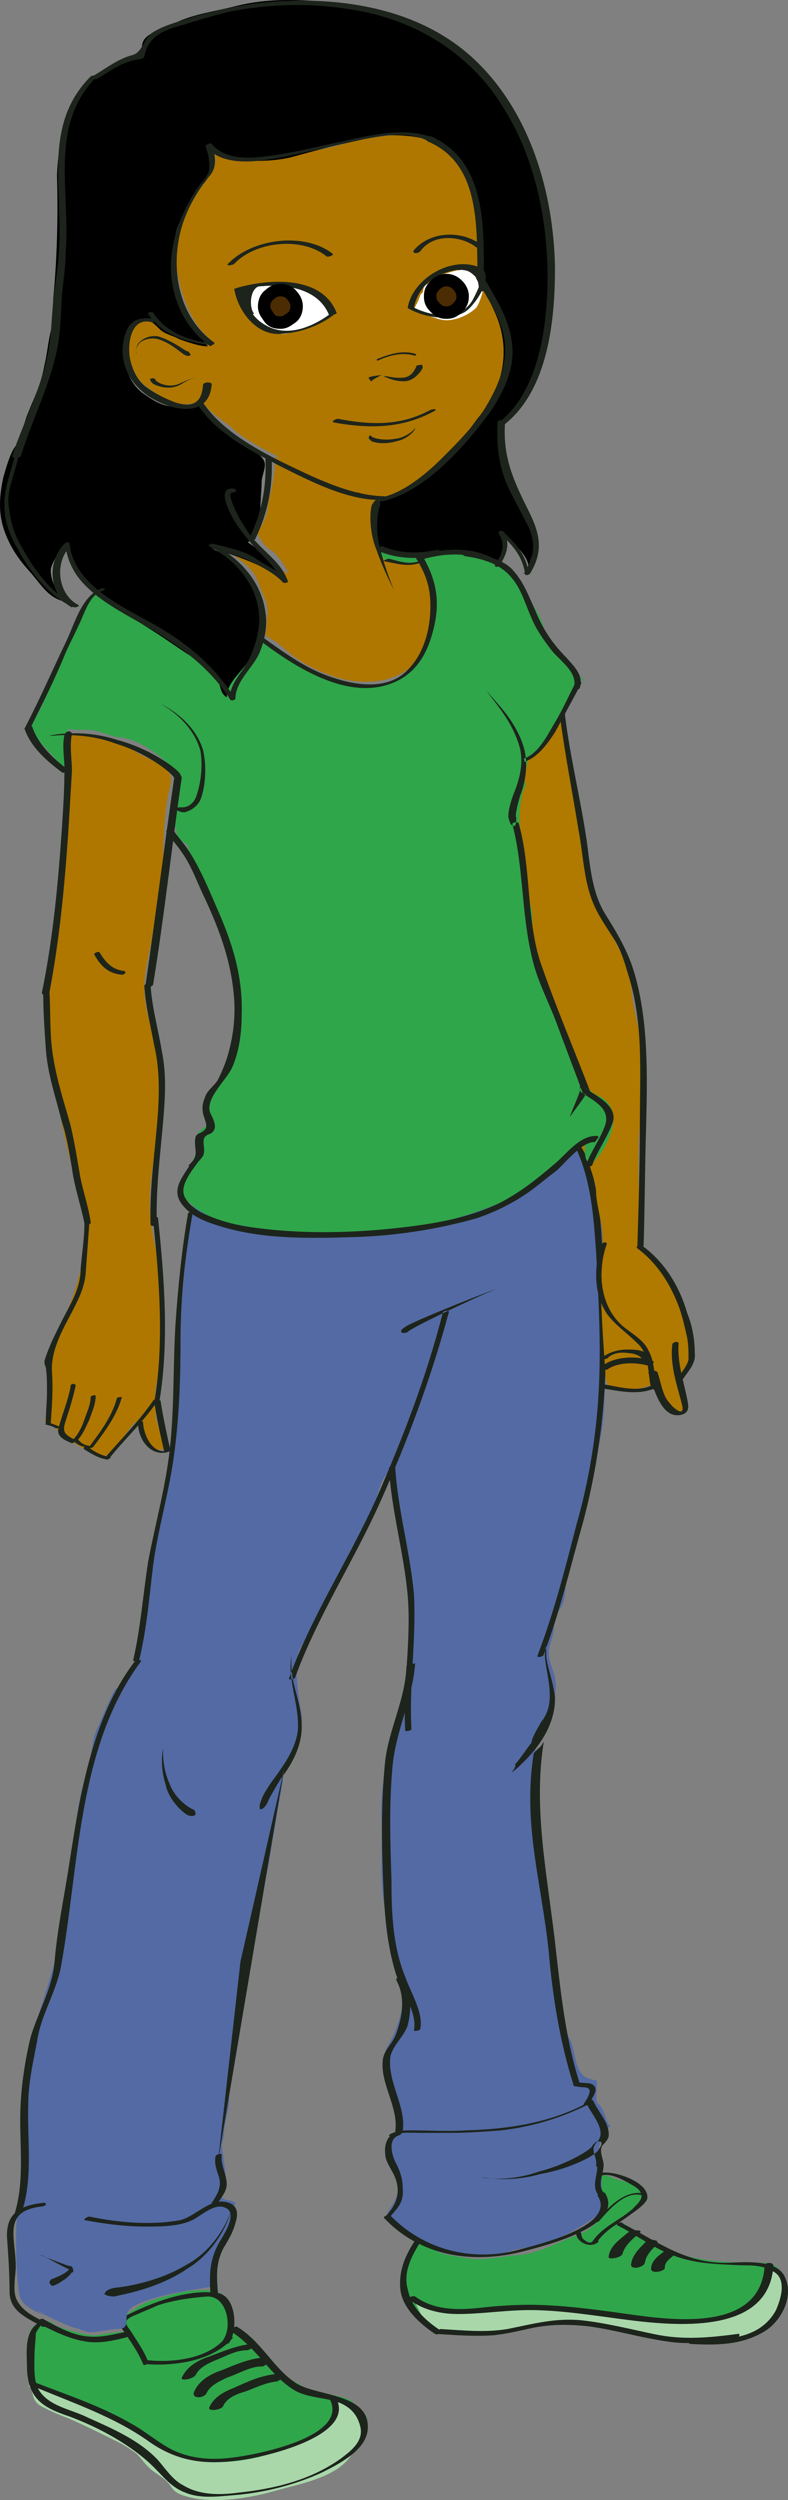 <svg version="1.1" xmlns="http://www.w3.org/2000/svg" xmlns:xlink="http://www.w3.org/1999/xlink" width="63.133" height="200.112" viewBox="0,0,63.133,200.112"><rect x="0" y="0" width="63.133" height="200.112" fill="#808080" stroke="none"/><g transform="translate(-208.636,-79.98)"><g data-paper-data="{&quot;isPaintingLayer&quot;:true}" fill="none" fill-rule="none" stroke="none" stroke-width="1" stroke-linecap="butt" stroke-linejoin="miter" stroke-miterlimit="10" stroke-dasharray="" stroke-dashoffset="0" font-family="none" font-weight="none" font-size="none" text-anchor="none" style="mix-blend-mode: normal"><g id="Group-2" stroke="none"><path d="M242.8,259.7c0.5,0.2 0.8,0.5 1.1,0.6c0.5,0.2 1.5,0.3 2,0.4c1.2,0.3 2.8,-0.1 4.1,-0.2c1.8,-0.1 3.4,-1.1 5.1,-1.7c0.6,-0.2 1.8,-1.1 1.9,-1.8c0.1,-0.8 -0.4,-1.6 -0.4,-2.3c0.1,-1.1 0.9,-0.4 1.7,-0.2c0.4,0.1 0.5,0.1 0.8,0.3c0.2,0.1 0.7,0.1 0.8,0.4c0.4,1.3 1.1,0.4 0.1,1.3c0.2,-0.1 -1.9,1.4 -1.7,1.4c0.8,0.2 0.9,0.5 1.6,0.9c0.7,0.4 1.6,0.9 2.4,1.3c2.1,0.9 4.8,1 7.1,1c0.8,0 1.5,0 1.8,0.9c0.2,0.5 0.5,1.3 0.3,1.8c-0.5,1.3 -1.8,2.9 -3.2,3.2c-2.1,0.4 -4.1,0.6 -6.2,0.3c-1.8,-0.2 -3.9,-0.8 -5.7,-1.1c-2.2,-0.4 -4.4,-0.2 -6.6,0.4c-1.8,0.5 -3.4,0.3 -5.3,0.1c-0.6,-0.1 -1.5,-0.5 -1.9,-0.9c-0.3,-0.3 -0.5,-0.6 -0.7,-1c-0.3,-0.6 -0.6,-1.3 -0.7,-2c-0.1,-0.7 -0.1,-2 0.4,-2.6c0.2,-0.2 0.4,-1 0.8,-0.9" id="ShoeRight_1_" fill="#2fa64a" fill-rule="evenodd"/><path d="M241.9,264.3c0.2,-0.4 2.3,0.8 2.7,0.7c1,-0.1 2.1,0.1 3.1,-0.1c0.9,-0.2 1.6,0 2.4,-0.2c1.1,-0.3 2.1,-0.2 3.1,-0.1c1.1,0.1 2.2,0.4 3.3,0.6c1.3,0.1 2.8,0.4 4.1,0.5c2.2,0.2 4.1,0.3 6.2,-0.4c3.3,-1.1 3.3,-3.8 3.6,-4.1c1.4,1.1 1.4,2.8 -0.1,4.7c-1.3,1.6 -4,1.2 -5.9,1.4c-2.2,0.2 -4.4,-0.6 -6.5,-0.9c-1,-0.1 -1.9,-0.2 -2.9,-0.3c-1.4,-0.1 -3,0 -4.4,0.3c-1.6,0.4 -3,0.3 -4.7,0.4c-1,0 -1.6,0.3 -2.4,-0.4c-0.5,-0.4 -0.3,-0.1 -0.7,-0.5c0,-0.1 -0.4,-0.5 -0.4,-0.6" id="ShoeTrimRight_1_" fill="#a9d7aa" fill-rule="evenodd"/><path d="M242.4,259.3c-0.7,1.1 -1.5,2.5 -1.1,3.9c0.3,1.5 1.4,2.5 2.6,3.3c0.3,0.2 -0.2,0.4 -0.4,0.3c-1.2,-0.8 -2.7,-2.1 -2.8,-3.7c-0.1,-1.4 0.4,-2.6 1.2,-3.8c0.1,-0.2 0.7,-0.2 0.5,0zM243.9,266.4c1.8,0.1 3.6,0.3 5.4,0c2,-0.4 3.8,-0.9 5.9,-0.7c1.9,0.2 3.9,0.7 5.8,1.1c2.3,0.5 4.4,0.3 6.7,0c0.3,-0.1 0.2,0.3 -0.1,0.3c-1.8,0.3 -3.6,0.6 -5.5,0.3c-2.1,-0.3 -4.1,-0.9 -6.2,-1.2c-1.7,-0.2 -3.3,-0.2 -5,0.2c-0.9,0.2 -1.8,0.4 -2.7,0.5c-1.5,0.1 -3,0 -4.5,-0.1c-0.4,0 0,-0.3 0.2,-0.4zM258.6,258c2.7,1.4 4.9,3.1 8.1,3.1c1.2,0 4.1,-0.4 4.8,1.1c0.8,1.6 -0.3,3.7 -1.8,4.5c-1.8,1 -3.7,1 -5.7,0.9c-0.4,0 0,-0.4 0.2,-0.4c2.4,0.1 5.3,0.1 6.6,-2.3c0.4,-0.9 0.9,-2.5 -0.2,-3.1c-0.8,-0.5 -1.7,-0.5 -2.6,-0.5c-2,-0.1 -3.8,-0.1 -5.7,-0.9c-1.5,-0.6 -2.8,-1.6 -4.2,-2.3c-0.2,-0.1 0.3,-0.4 0.5,-0.1zM270.6,261.3c-0.3,5.2 -6.8,4.9 -10.6,4.5c-2.7,-0.3 -5.4,-0.8 -8.1,-0.9c-2.3,-0.1 -4.4,0.3 -6.6,0.3c-1.3,0 -2.7,-0.3 -3.8,-1.1c-0.3,-0.2 0.2,-0.4 0.4,-0.3c1.5,1.1 3.4,1.1 5.2,0.9c1.8,-0.2 3.6,-0.3 5.4,-0.2c2.1,0.1 4.3,0.4 6.4,0.7c3.6,0.5 10.7,1.5 11,-3.9c0,-0.2 0.6,-0.3 0.7,0zM256.1,259.4c0.8,-1.2 2.2,-1.7 3.2,-2.6c0.6,-0.6 1.2,-1.1 0.2,-1.8c-0.7,-0.4 -1.8,-1.1 -2.6,-0.9c-0.3,0 -0.3,-0.1 -0.1,-0.2c1,-0.2 3.8,0.7 3.7,2c0,0.4 -1,1.1 -1.3,1.3c-0.9,0.7 -2,1.2 -2.7,2.2c-0.1,0.1 -0.5,0.2 -0.4,0zM260.1,255.7c-1.4,-0.4 -2.7,1.2 -3.5,2.1c0,0 -0.3,0.1 -0.2,0c0.9,-1.1 2.4,-2.7 4,-2.2c0.1,0 -0.2,0.1 -0.3,0.1zM256.6,259.4c-0.6,0.6 -1.7,0.1 -1.8,-0.6c0,-0.1 0.4,-0.2 0.4,-0.1c0,0.3 0.1,0.5 0.3,0.6c0.1,0.1 0.4,0.3 0.6,0.1c0.1,-0.1 0.5,-0.1 0.5,0zM259.6,258.5c0.1,0 0.5,0 0.3,0.2c-0.6,0.5 -1.2,1 -1.4,1.7c-0.1,0.3 -1.2,0.5 -1.1,0.2c0.1,-0.8 0.8,-1.3 1.4,-1.8c0.2,-0.2 0.5,-0.3 0.8,-0.3zM261.1,259.3c0.2,0 0.3,0.2 0.1,0.4c-0.4,0.4 -0.8,0.8 -0.9,1.4c-0.1,0.4 -1.2,0.6 -1.1,0.1c0.1,-0.7 0.6,-1.2 1.1,-1.7c0.1,-0.2 0.5,-0.3 0.8,-0.2zM262.5,260.1c0.2,0.1 0.3,0.3 0.1,0.4c-0.3,0.3 -0.7,0.5 -0.7,1c0,0.3 -1.1,0.5 -1.1,0.1c0,-0.6 0.5,-1 0.9,-1.3c0.2,-0.2 0.5,-0.3 0.8,-0.2z" id="linesShoeRight_1_" fill="#1d241c" fill-rule="nonzero"/></g><g id="Group-3" stroke="none"><path d="M212.6,265.7c0.4,0.3 0.4,0.5 0.7,0.5c0.8,0.3 2.4,0.8 3.1,0.7c1.3,-0.2 1.1,-0.2 2.4,-0.3c0.1,-0.4 -0.2,-0.9 -0.2,-1.3c0.5,-0.2 1,-0.7 1.5,-0.9c0.8,-0.4 2.1,-0.7 2.9,-0.9c0.9,-0.2 2,-0.3 3,-0.1c0.7,0.2 1.1,1.9 1.2,2.6c0.1,0.4 0.6,0.3 0.9,0.6c0.2,0.3 0.7,0.4 0.9,0.7c0.4,0.7 1,1.2 1.5,1.8c0.5,0.7 1,1.2 1.7,1.5c0.9,0.4 0.4,0.5 1.5,0.7c0.5,0.1 1.6,0.4 2.1,0.5c0.5,0.1 1.4,0.4 1.4,1c1.5,0.6 0.8,1.8 -0.1,2.8c-0.4,0.5 -0.9,1 -1.5,1.3c-0.7,0.4 -1.4,0.8 -2.1,1.1c-0.8,0.4 -1.6,0.8 -2.5,0.9c-0.9,0.1 -1.7,0.5 -2.6,0.5c-1.9,0.1 -4.9,0.8 -6.1,-0.9c-1,-1.3 -2.5,-2.3 -3.9,-3.3c-1.5,-1.1 -2.9,-1.3 -4.5,-2.2c-0.8,-0.4 -2.2,-0.8 -2.6,-1.6c-0.4,-0.8 -0.3,-1.5 -0.3,-2.4c0,-0.7 -0.2,-1.9 0.1,-2.5c0.2,-0.5 0.8,-0.5 1.6,-0.5" id="ShoeLeft_1_" fill="#2fa64a" fill-rule="evenodd"/><path d="M210.9,270.9c2,0.3 4.2,1.7 6.1,2.4c2.1,0.9 3.8,2.4 6,3.2c2.4,0.9 5.4,0.6 7.8,-0.3c1.1,-0.4 2.3,-0.7 3.2,-1.3c0.5,-0.4 1.2,-0.6 1.4,-1.2c0.2,-0.4 -0.1,-0.7 0,-1c0,-0.1 -0.2,-0.4 -0.2,-0.5c1.2,-0.1 1.6,0.5 2.2,1.5c0.7,1.1 0,1.8 -0.5,2.6c-1.1,2 -4.3,2.5 -6.4,3.1c-2.1,0.6 -5.4,1.1 -7.5,0.2c-0.6,-0.3 -0.6,-0.6 -1,-1c-0.3,-0.3 -0.8,-0.6 -1.2,-0.9c-0.5,-0.4 -0.8,-0.9 -1.2,-1.3c-0.4,-0.3 -0.7,-0.5 -1.2,-0.8c-1.4,-0.7 -3,-1.5 -4.4,-2.1c-0.6,-0.2 -1.7,-0.7 -2.2,-1c-0.7,-0.5 -0.4,-1.1 -0.9,-1.6" id="ShoeTrimLeft_1_" fill="#a9d7aa" fill-rule="evenodd"/><path d="M227.6,266.2c2,1.2 2.9,3.3 4.7,4.5c1.6,1.1 6,0.8 5.8,3.7c-0.1,1.7 -2.3,2.8 -3.7,3.5c-2.2,1 -4.6,1.6 -7,1.8c-1.3,0.1 -2.7,0.3 -3.9,-0.2c-1.1,-0.4 -1.7,-1.2 -2.5,-2c-1.8,-1.8 -4.4,-3.2 -6.8,-4.1c-2.1,-0.7 -3.3,-1.4 -3.4,-3.8c0,-1.3 -0.3,-3.1 1.1,-3.8c0.1,-0.1 0.6,-0.1 0.3,0.1c-0.1,0 -0.1,0.1 -0.2,0.1c-0.1,0.1 -0.6,0.1 -0.3,-0.1c0.9,-0.5 -0.2,0.6 -0.2,0.9c0,0.5 -0.1,1.1 -0.1,1.7c0,0.8 -0.1,1.9 0.3,2.7c0.8,1.4 2.6,1.6 4,2.3c2,0.9 4.1,1.8 5.6,3.4c0.6,0.7 1.2,1.6 2,2c1.3,0.8 2.9,0.8 4.4,0.6c2.9,-0.3 5.8,-1 8.2,-2.7c0.8,-0.6 1.9,-1.4 1.6,-2.6c-0.3,-1.2 -1.1,-1.8 -2.3,-2.1c-0.9,-0.2 -2,-0.3 -2.8,-0.7c-0.9,-0.5 -1.6,-1.2 -2.3,-2c-1,-1.1 -1.8,-2.1 -3.1,-2.9c0,0 0.4,-0.3 0.6,-0.3zM235.6,272c1.4,2.9 -5.3,4.5 -7.1,4.8c-2.9,0.5 -5.3,0.4 -7.8,-1.3c-2.9,-2.1 -6.3,-3.2 -9.6,-4.6c-0.2,0 0.3,-0.3 0.4,-0.2c2.6,1 5.3,1.9 7.7,3.3c1.1,0.6 2.1,1.5 3.3,2.1c1.5,0.7 3.1,0.8 4.7,0.6c1.8,-0.2 9.3,-1.6 7.9,-4.6c-0.1,-0.1 0.5,-0.3 0.5,-0.1zM220.1,269.2c-0.5,-1.2 -1.3,-2.2 -2,-3.3c-0.1,-0.1 0,-0.2 0.1,-0.3c2.3,-1.2 5.2,-2.4 7.8,-2.1c1.6,0.2 1.7,3 1,4c-0.2,0.2 -0.7,0.1 -0.5,-0.2c0.8,-1.1 0.3,-3.6 -1.3,-3.5c-1.3,0.1 -2.7,0.3 -3.9,0.7c-0.7,0.3 -1.4,0.6 -2.1,0.9c-0.8,0.4 -0.4,0.7 0,1.3c0.5,0.8 1,1.5 1.3,2.3c0.1,0.2 -0.4,0.4 -0.4,0.2zM227.3,267.1c-1.6,1.9 -4.8,2.3 -7.1,2.1c-0.3,0 0.1,-0.3 0.3,-0.3c2,0.2 4.8,-0.1 6.2,-1.8c0.1,-0.1 0.6,-0.1 0.6,0zM229.4,269.4c-0.9,0.1 -1.7,0.6 -2.6,0.9c-0.6,0.3 -1.3,0.6 -1.6,1.2c-0.2,0.5 -1.3,0.5 -1,-0.1c0.4,-0.9 1.3,-1.4 2.2,-1.7c1,-0.4 2.1,-0.9 3.2,-1c0.7,0 0.5,0.8 -0.2,0.7zM228.4,268.1c-0.9,0 -1.7,0.5 -2.5,0.8c-0.7,0.3 -1.3,0.6 -1.6,1.2c-0.2,0.3 -1.2,0.5 -1.1,0.2c0.4,-0.9 1.3,-1.4 2.2,-1.7c1.1,-0.4 2.2,-0.9 3.4,-1c0.7,-0.1 -0.1,0.5 -0.4,0.5zM230.8,270.6c-0.9,0.1 -1.7,0.5 -2.5,0.8c-0.7,0.2 -1.5,0.5 -1.8,1.2c-0.2,0.3 -1.2,0.4 -1.1,0.1c0.3,-0.8 1.2,-1.3 2,-1.6c1.1,-0.5 2.2,-1 3.4,-1.1c0.8,-0.1 0.4,0.5 0,0.6z" id="linesShoeLeft_1_" fill="#1d241c" fill-rule="nonzero"/></g><g id="Group" stroke="none"><path d="M256.8,251.1c-0.1,0.5 -0.1,0.6 -0.2,0.8c-0.2,0.5 0.4,1 0.3,1.5c-0.2,1 0.2,3.5 -0.4,3.9c-1.5,1.1 -3.4,2.2 -5.8,2.6c-0.5,0.1 -1.1,0.2 -1.6,0.4c-0.6,0.2 -1.3,0.2 -1.9,0.2c-0.5,0 -0.5,0.1 -1,0c-0.5,-0.1 -0.1,-0.2 -0.7,-0.1c-0.6,-0.1 0.2,0.1 -0.9,-0.1c-0.7,-0.1 -2.1,-0.7 -1.3,-0.7c-1.2,-0.2 -4,-1.6 -3.6,-2.5c0.1,-0.4 1.6,-1.7 0.4,-3.9c-0.4,-0.7 -0.4,-2 0.3,-2.7c0.8,-0.7 0.3,-0.4 0.3,-1.5c0,-1.1 -1.4,-3.1 -1.3,-4.2c0.2,-1.2 0.2,-0.7 0.8,-2c0.3,-0.7 1.2,-3.1 0.5,-4.2c-0.7,-1.1 -0.4,-3.1 -0.8,-4.3c-1,-2.6 -0.6,-5.8 -0.7,-8.6c-0.1,-2.4 0.3,-4.6 1,-6.9c0.2,-0.8 0.5,-1.6 0.7,-2.5c0.3,-0.9 0.6,-1.7 0.7,-2.7c0.2,-2.5 0.3,-4.8 -0.1,-7.3c-0.2,-0.9 -0.6,-1.8 -0.7,-2.7c-0.2,-1 -0.3,-2 -0.4,-3c0,-0.9 -0.1,-2 -0.6,-2.8c-1,0.8 -1,3.1 -1.8,4.2c-0.8,1.1 -1.4,2.3 -2,3.5c-1.1,2.1 -2.1,4.3 -3.3,6.4c-0.7,1.4 0,4.5 0.1,5.4c0.1,0.7 -0.2,1.1 -0.4,1.8c-0.1,0.7 -0.2,1.5 -0.7,2c-0.4,0.4 -0.4,0.8 -0.4,1.4c-0.2,1.4 -0.4,2.1 -0.6,3.5c-0.3,1.6 -0.5,3.3 -0.9,4.8c-0.4,1.4 -0.9,3.3 -1.1,4.7c-0.2,1.4 -0.7,2.9 -0.8,5.7c-0.1,1.9 -0.5,2 -0.5,3.9c0,0.7 -0.3,0.8 -0.3,1.5c0,0.9 -0.1,0.1 -0.2,0.7c0.3,1.1 -0.2,2.1 -0.3,3.2c-0.1,1.1 0,0.2 -0.2,1.2c0.1,0.8 0.3,1.9 0.3,2.5c-1.2,2.2 0.3,1.7 0.8,2.1c-0.8,2.2 -0.3,2.1 -1.6,4.1c-0.5,1.5 0.6,2.5 -0.2,2.6c-1.9,0.3 -4.8,0.7 -6.4,1.6c-1.1,0.7 0.1,1.8 -1.3,1.8c-0.6,0 -2,0.4 -2.5,0.2c-1,-0.4 -0.5,-0.1 -1.7,-0.6c-1.3,-0.6 -2.6,-1.2 -2,-1c1.4,0.7 -1.1,-0.1 -1.5,-1c-0.4,-0.9 -0.5,-6 -0.2,-7.4c0.1,-0.6 0.9,-1.6 0.7,-2.2c-0.1,-0.3 -0.3,-1.3 -0.1,-1.7c0.3,-0.5 -0.5,-0.4 -0.1,-1c0.3,-0.5 0.1,-1.1 0.2,-1.7c0.1,-0.5 -0.4,-1.5 -0.2,-2c0.2,-0.5 0,-1.1 0,-1.7c0.1,-1 0.5,-2.1 0.7,-3.3c0.5,-2.5 1.6,-4.8 2,-7.5c0.5,-2.4 0.7,-5.1 1.1,-7.4c0.4,-2.1 0.4,-4 1.2,-6.1c0.4,-1 0.3,-2.6 0.8,-3.6c0.4,-0.9 1.7,-4.1 1.6,-3.1c0,0.1 2.2,-3.4 1.7,-2.7c-0.4,0.7 0.4,-2.6 0.7,-4.1c0.2,-1.4 0.3,-2.9 0.6,-4.2c0.3,-1.1 0.3,-2.3 0.5,-3.5c0.4,-2.4 1,-4.7 1.1,-7.1c0.1,-2.8 0.6,-5.3 0.5,-8.1c0,-1.3 0.9,-9.1 0.9,-9.1c4,1.2 8.7,0.3 12.8,-0.3c3.8,-0.6 7.4,-0.8 11.1,-2.1c2.5,-0.9 4.7,-2.4 7.2,-3c0.2,0.3 0.3,0 0.4,0.4c0.2,0.4 0.5,1 0.6,1.5c0.2,1 0.5,2.2 0.6,3.2c0.3,2 0.3,3.7 0.4,5.8c0.1,2.4 0.3,4.8 0.1,7.1c-0.2,2.3 0,4.7 -0.7,6.9c-0.3,1.1 -0.5,2.1 -0.7,3.3c-0.2,1 -0.4,2.2 -0.7,3.2c-0.3,1 -1,2.2 -1.1,3.1c-0.1,1 0.1,2.5 -0.6,3.3c-0.5,0.6 -0.3,0.8 -0.4,1.6c-0.1,0.7 -0.4,1.2 -0.4,1.9c0,0.5 0.5,1.6 0.5,1.9c0.1,0.6 0.1,0.7 0,1.4c-0.1,1.4 -0.9,2.4 -1.4,3.6c-0.4,1 0.2,2.1 0,3.2c-0.4,2.2 0.4,4.5 0.6,6.7c0.4,4.7 1.3,10.4 1.6,12.8c0.2,1.4 0.4,0.7 0.7,2.2c0.4,2 0.8,2.1 1.8,2.3c0.2,0 -0.2,1.8 0.2,1.9c0,0 0.3,0.2 0.6,1.2c0.3,0.9 0.6,0.2 0,0.9" id="Pants_1_" fill="#536aa4" fill-rule="evenodd"/><path d="M240.8,186.6c0,0.1 0.3,0.1 0.5,0c0.1,-0.3 7.2,-3.6 7.3,-3.5c0,-0.1 -7.3,2.8 -7.5,3.1c-0.2,0.1 -0.4,0.3 -0.3,0.4zM255.2,171.4c1.3,2.8 1.6,6 1.7,9.1c0.1,3.4 0.4,6.8 0.2,10.2c-0.2,3.8 -0.8,7.6 -1.8,11.3c-1,3.5 -1.8,7 -3.1,10.4c0,0.2 -0.6,0.3 -0.5,0.1c1.3,-3.4 2.2,-6.9 3.1,-10.4c1,-3.5 1.6,-7.1 1.8,-10.7c0.2,-3.7 0,-7.4 -0.2,-11.1c-0.2,-2.9 -0.4,-5.9 -1.7,-8.6c0,-0.2 0.5,-0.4 0.5,-0.3zM244.6,185c-1.4,5.2 -3.3,10.3 -5.5,15.2c-2.1,4.7 -5,9.1 -6.8,14c0,0.2 -0.6,0.3 -0.5,0.1c1.8,-5 4.8,-9.5 7,-14.4c2.1,-4.8 4,-9.7 5.3,-14.8c0,-0.2 0.5,-0.3 0.5,-0.1zM224.1,176.9c-0.6,3.4 -1,6.8 -1,10.3c0,3.1 -0.1,6.1 -0.5,9.1c-0.4,3.1 -1.3,6 -1.7,9c-0.3,2.5 -0.5,5 -1.1,7.5c0,0.1 -0.5,0.2 -0.5,0.1c0.6,-2.6 0.8,-5.3 1.2,-7.9c0.6,-3.2 1.5,-6.3 1.8,-9.6c0.3,-3.2 0.2,-6.3 0.4,-9.5c0.2,-2.9 0.5,-5.9 1,-8.8c0,-0.1 0.6,-0.2 0.4,-0.2zM249.9,221.2c0.2,0.3 -0.9,1.2 0.3,0.2c0,-0.1 3,-2.4 2.9,-5.6c-0.2,-1.5 -0.7,-2.6 -0.7,-3.4c0,-0.7 0,-0.9 -0.1,-0.2c-0.1,1.5 1.1,3.9 -0.3,5.6c-1,1.7 -0.7,1.6 -0.8,1.7c-0.2,0.2 -0.9,1.3 -1.3,1.7zM251.8,219.9c0.2,-0.1 0.3,-0.4 0.4,-0.5c-0.9,5.6 0.4,11.2 1,16.9c0.4,3.5 0.8,7.1 1.9,10.5c0.1,0.1 -0.4,0.3 -0.5,0.1c-1.1,-3.4 -1.7,-7.2 -2,-10.7c-0.6,-5.7 -2.1,-10.2 -1.2,-15.9zM241.1,218.5c-0.2,-3.6 0.5,-7.2 0.2,-10.8c-0.3,-3.4 -1.3,-6.8 -1.5,-10.2c-0.1,-0.1 0.5,-0.2 0.5,-0.1c0.2,3.4 1.2,6.8 1.5,10.2c0.2,3.6 -0.4,7.2 -0.2,10.8c0,0.1 -0.5,0.2 -0.5,0.1zM241.9,213.1c-0.2,2.8 -1.5,5.3 -1.8,8.1c-0.3,3.1 -0.2,6.2 -0.1,9.3c0,2.5 0.1,5.3 1.1,7.7c0.4,1.2 1.5,2.9 1.2,4.2c0,0.1 -0.5,0.2 -0.5,0.1c0.3,-1.5 -1.1,-3.3 -1.5,-4.7c-0.8,-2.7 -0.9,-5.4 -1,-8.2c-0.1,-2.9 -0.1,-5.8 0.2,-8.7c0.3,-2.5 1.6,-4.9 1.7,-7.5c0,-0.2 0.5,-0.2 0.7,-0.3zM224.3,225.2c0,-0.1 0,-0.3 -0.2,-0.4c-0.1,0 -1.4,-0.7 -1.9,-2.1c-0.6,-1.3 -0.5,-2.8 -0.5,-2.8c0,0 -0.3,1.4 0.2,2.9c0.3,1.5 1.8,2.6 1.9,2.5c0.2,0.1 0.5,0 0.5,-0.1zM229.5,224.8c0.2,0 0.4,-0.2 0.6,-0.6c0,-0.1 0.4,-0.8 1,-1.8c0.7,-0.9 1.6,-2.3 1.7,-3.9c0.1,-1.6 -0.5,-3 -0.7,-4.1c-0.2,-1.1 -0.1,-1.9 -0.1,-1.9c0,0 -0.2,0.8 0,1.9c0.1,1.1 0.6,2.6 0.5,4.1c-0.2,1.5 -1.1,2.7 -1.8,3.7c-0.7,0.9 -1.1,1.7 -1.1,1.8c-0.2,0.4 -0.2,0.8 -0.1,0.8zM219,267c-1.1,0.3 -2.4,0.6 -3.5,0.4c-1.3,-0.2 -2.5,-0.8 -3.7,-1.4c-0.3,-0.2 0.1,-0.5 0.3,-0.4c1.1,0.6 2.3,1.3 3.6,1.4c1.1,0.1 2.1,-0.2 3.2,-0.4c0.3,-0.1 0.5,0.3 0.1,0.4zM225.5,263.7c-0.1,-1.7 -0.1,-2.9 0.8,-4.4c0.3,-0.5 1.4,-2.2 0.4,-2.6c-0.8,-0.4 -1.8,0.5 -2.5,0.9c-1.1,0.6 -2.6,0.6 -3.9,0.6c-1.6,0 -3.2,-0.2 -4.8,-0.5c-0.3,0 0.1,-0.3 0.3,-0.3c2.4,0.5 4.9,0.7 7.2,0.3c1.1,-0.2 2.3,-1.6 3.5,-1.5c1.1,0.1 1.3,0.8 1,1.7c-0.2,0.8 -0.6,1.4 -1,2.1c-0.6,1.2 -0.5,2.3 -0.4,3.6c0,0.2 -0.6,0.3 -0.6,0.1zM217,263.6c0.1,0.1 0.4,0.2 0.8,0.2c0.2,-0.1 3.3,-0.5 5.8,-2.2c2.7,-1.6 3.6,-4.6 3.5,-4.6c0.1,-0.1 -0.9,2.9 -3.6,4.3c-2.5,1.5 -5.5,1.8 -5.7,1.8c-0.4,0.1 -0.7,0.2 -0.8,0.5zM212.6,262.7c0.1,0.2 0.2,0.3 0.4,0.2c0,0 0.3,-0.1 0.7,-0.4c0.2,-0.1 0.4,-0.3 0.6,-0.5c0,-0.2 0.4,0 0.1,-0.6l-0.4,-0.1c-1.1,-0.4 -2.1,-0.8 -2.1,-0.8c0,-0.1 1,0.5 2,1l0.4,0.2c0.1,-0.5 -0.1,0 -0.2,0c-0.2,0.2 -0.4,0.3 -0.6,0.4c-0.4,0.2 -0.7,0.3 -0.7,0.3c-0.1,0 -0.2,0.2 -0.2,0.3zM226.1,253l1.8,-16l3.5,-15.4zM211.9,256.6c-3.1,0.4 -2,2.5 -2,4.8c0,0.7 -0.3,2 0.1,2.7c0.5,1 1.6,1.4 2.5,1.9c0.1,0.1 -0.4,0.3 -0.5,0.2c-1.2,-0.7 -2.6,-1.2 -2.6,-2.8c0,-1.5 -0.1,-2.9 -0.2,-4.3c-0.1,-2 1.1,-2.6 2.9,-2.8c0.4,0 0.2,0.3 -0.2,0.3zM209.8,257.2c0.9,-2.9 0.3,-6 0.5,-9c0.1,-1.7 0.4,-3.6 0.8,-5.2c0.6,-2 1.7,-3.8 1.9,-5.9c0.2,-2.5 0.7,-4.9 1.1,-7.4c0.3,-1.9 0.6,-3.9 1,-5.9c0.8,-3.8 1.9,-7.6 4.3,-10.8c0.1,-0.2 0.7,-0.2 0.5,0c-5.1,6.9 -4.9,16.4 -6.4,24.5c-0.4,2 -1.6,3.8 -1.9,5.9c-0.3,1.6 -0.7,3.3 -0.7,5c-0.1,2.8 0.4,5.8 -0.5,8.6c-0.1,0.2 -0.6,0.3 -0.6,0.2zM257.1,255.5c1.7,2.7 -5.1,4.3 -6.6,4.7c-4,1 -8.2,0.4 -11.1,-2.7c-0.1,-0.1 0.4,-0.3 0.5,-0.2c2.7,2.8 6.7,3.8 10.5,2.7c1.5,-0.4 7.7,-1.9 6.1,-4.3c0,-0.1 0.5,-0.3 0.6,-0.2zM239.5,257.4c0.8,-0.8 1.2,-1.7 0.9,-2.8c-0.2,-0.8 -0.9,-1.5 -0.9,-2.2c-0.1,-0.8 0.2,-1.6 1,-1.8c0.4,-0.1 0.4,0.2 0.1,0.3c-1,0.3 -0.5,1.8 -0.2,2.3c0.3,0.6 0.5,1.2 0.5,1.9c0.1,1.1 -0.3,1.5 -1,2.3c-0.1,0.1 -0.7,0.1 -0.4,0zM256,248.3c-2.3,1.2 -4.7,1.9 -7.2,2.2c-1.3,0.1 -2.7,0.2 -4,0.2c-0.8,0 -1.7,0 -2.5,0c-0.7,0 -1.5,-0.1 -2.1,0.2c-0.1,0.1 -0.6,0.1 -0.3,-0.1c0.6,-0.3 1.1,-0.3 1.7,-0.3c1.4,0 2.9,0.1 4.4,0c3.4,-0.1 6.7,-0.6 9.7,-2.2c0.2,-0.1 0.7,-0.1 0.3,0zM256.2,248.2c0.4,0.9 1.3,1.7 1.2,2.8c-0.1,0.3 -0.3,0.5 -0.5,0.7c-0.3,0.5 0.1,1.1 0.1,1.6c-0.1,0.2 -0.6,0.3 -0.6,0c0.1,-0.8 -0.6,-1.2 0.1,-1.9c0.8,-0.9 -0.5,-2.2 -0.9,-3.1c-0.1,-0.3 0.5,-0.4 0.6,-0.1zM241.1,238.4c0.5,1.2 0.5,2.5 0.2,3.7c-0.3,0.9 -1.3,1.7 -1.4,2.6c-0.2,2 1.3,3.9 1,5.9c-0.1,0.2 -0.6,0.3 -0.6,0c0.3,-1.9 -1.2,-3.8 -1,-5.7c0.1,-0.9 0.8,-1.3 1.1,-2.2c0.5,-1.4 0.7,-2.9 0,-4.2c-0.1,-0.3 0.4,-0.4 0.7,-0.1zM254.9,246.6c0.4,0.2 1,0 1.3,0.3c0.4,0.4 -0.1,0.9 -0.3,1.4c0,0.2 -0.6,0.3 -0.5,0.1c0.1,-0.2 0.8,-1.1 0.3,-1.3c-0.3,-0.1 -0.7,0 -1.1,-0.2c-0.2,-0.1 0.3,-0.3 0.3,-0.3zM256.6,251.4c-0.1,-0.1 -0.3,0.1 -0.5,0.3c0.1,0.2 -1.9,1.5 -4.3,2.1c-2.2,0.8 -4.6,0.6 -4.6,0.4c-0.1,0.1 2.3,0.5 4.7,-0.2c2.4,-0.4 4.7,-1.6 4.7,-2c0.3,-0.3 0.3,-0.7 0,-0.6zM226.4,252.5c-0.1,0.8 0.4,1.5 0.4,2.3c0,0.6 -0.4,1 -0.7,1.5c-0.1,0.2 -0.6,0.2 -0.5,0c0.4,-0.6 0.8,-1.2 0.6,-2c-0.2,-0.6 -0.4,-1.1 -0.3,-1.7c0,-0.2 0.6,-0.3 0.5,-0.1zM256.6,255.7c-0.6,-0.7 -0.1,-1.5 -0.1,-2.4c0,-0.1 0.5,-0.2 0.5,-0.1c0,0.9 -0.6,1.7 0.1,2.4c0.1,0.1 -0.4,0.3 -0.5,0.1z" id="linesPants_1_" fill="#1d241c" fill-rule="nonzero"/></g><path d="M227.2,92.7c-0.1,0.1 -0.8,-0.3 -0.8,-0.2c0.7,0.1 1.1,0.1 1.8,0.3c0,0.1 0.5,-0.2 0.5,-0.2c1.5,0.2 3,-0.4 4.5,-0.5c1.4,-0.1 2.8,-0.6 4.2,-0.9c2.5,-0.5 6.4,-1 7.8,1.2c0.5,0.7 0.8,1.5 1.4,2.4c0.8,1.4 0.2,1.5 0.4,3c0,0.3 0.3,1.5 0.3,1.8c-0.1,0.5 0.4,0.6 0.2,1c-0.2,0.4 -0.1,1.1 0.1,1.5c0.2,0.5 0.4,1.3 0.7,1.7c0.3,0.5 0.6,1 0.8,1.5c0.7,1.8 1.1,3.8 -0.2,5.5c-0.3,0.4 -0.6,1 -0.8,1.5c-0.2,0.5 -0.6,0.9 -0.9,1.3c-0.7,0.9 -1.3,1.6 -2.1,2.4c-0.8,0.8 -1,1.4 -2.1,1.9c-0.5,0.3 -1.2,0.8 -1.7,1.1c-0.4,0.3 -1,0.5 -1.4,0.7c-0.3,0.2 -0.7,0 -0.9,0.3c-0.2,0.3 0.1,1.6 0.1,1.9c0,0.9 0.3,1.8 0.5,2.6c0.7,0 2.6,0.3 3.3,0.3c0.4,0 0.3,1.3 0.4,1.7c0.2,0.5 0.3,1 0.3,1.6c0,1.9 -0.6,3.8 -2,5.2c-1.6,1.5 -4.3,1.5 -6.3,0.8c-1.2,-0.4 -2.4,-1 -3.4,-1.8c-0.5,-0.4 -0.9,-0.8 -1.4,-1.1c-0.9,-0.4 -0.5,-0.5 -0.5,-1.1c0,-0.8 0.2,-1.4 -0.1,-2.1c-0.3,-0.6 -0.4,-1.1 -0.7,-1.7c-0.5,-1.2 -1.9,-1.7 -2.7,-2.7c2.3,-0.2 3.5,1.5 5.3,2.3c-0.4,-0.7 -0.7,-1.2 -1.3,-1.8c-0.5,-0.2 -1,-0.8 -1.3,-1.6c0.4,-0.2 0.5,-0.7 0.7,-1.1c0.2,-0.5 0.2,-1 0.3,-1.5c0.3,-1 0.5,-2.4 0.5,-3.5c0,0.1 0.2,0.3 0.2,0.4c0.1,-0.2 0,-0.1 0,-0.3c-0.9,-0.4 -2.7,-1.4 -3.5,-2.1c-0.7,-0.7 -2.1,-1.4 -2.5,-2.3c-0.5,0.1 -0.3,0.2 -0.9,0.2c-0.6,0 -1.2,0.2 -1.7,-0.1c-0.8,-0.6 -2.2,-1.2 -2.7,-2.1c-0.5,-0.9 -1,-2.4 -0.7,-3.4c0.2,-0.5 0.2,-1 0.8,-1.3c0.3,-0.2 1.1,-0.2 1.5,-0.1c0.4,0.2 0.9,0.7 1.1,1c0.3,0.3 1,0.4 1.3,0.6c0.8,0.4 1.3,0.5 2.2,0.5c-2,-1.4 -2.9,-4.4 -3.1,-6.8c-0.1,-1.1 0.1,-2.1 0.6,-3c0.3,-0.5 0.5,-1.2 0.9,-1.8c0.3,-0.6 0.6,-0.9 0.9,-1.3c0.3,-0.4 0.8,-1 0.8,-1.7c-0.3,-2.6 -0.2,0 0.7,-0.6" data-paper-data="{&quot;origPos&quot;:null}" id="Face_1_" fill="#af7700" fill-rule="evenodd" stroke="none"/><path d="M213.7,138.7c2,0 4.2,0.4 5.9,1.5c0.6,0.4 1.8,0.8 2.3,1.3c0.7,0.6 0.4,1.3 0.2,2.1c-0.3,1.7 -0.4,3.7 -0.4,5.4c0,1.9 -0.6,4.2 -0.9,6c-0.2,1.5 -0.6,2.5 -0.6,4.1c0,1.7 0.6,3.2 1,4.8c0.3,1.5 0.3,3.7 0.2,5.3c-0.2,3.2 -1,5.2 -0.7,8.4c0.2,1.6 0.6,3 0.7,4.6c0.2,1.3 0.1,3.2 0.1,4.5c0,1.4 -0.1,3 -0.4,4.4c-0.1,0.7 0,1.2 0,1.9c-0.1,0.7 0.8,2.4 0.6,3c-1.9,0.2 -1.8,-1.8 -2.2,-2.2c-0.8,0.7 -1.8,2.8 -2.6,2.7c-1.1,-0.1 -2.7,-1.3 -3.5,-1.7c0,0 -0.3,-0.6 -0.4,-0.7c-0.1,-0.2 -0.6,-0.2 -0.7,-0.3c-0.2,-0.3 0.2,-0.5 0.2,-0.9c0,-0.7 0,-1.5 0,-2.3c0,-1.8 0.1,-2.9 0.9,-4.4c1.3,-2.5 2.2,-5.5 2,-8.4c-0.1,-1.6 -0.7,-3.2 -1.1,-4.8c-0.4,-1.7 -1,-4.3 -1.3,-6.1c-0.5,-3 -0.9,-5.4 -0.4,-8.6c0.2,-1.5 0.6,-3 0.8,-4.5c0.1,-0.9 -0.1,-1.8 0.1,-2.7c0.2,-0.9 0.4,-1.5 0.4,-2.5c0,-3.3 0.2,-6.6 0.2,-9.8" data-paper-data="{&quot;origPos&quot;:null}" id="SkinArmLeft_1_" fill="#af7700" fill-rule="evenodd" stroke="none"/><path d="M250.8,140.8c1.2,-0.8 2,-2.3 2.7,-3.3c0.4,1.5 0.6,2.9 0.8,4.4c0.3,1.6 0.6,3.1 0.8,4.6c0.3,1.4 0.3,3.2 0.8,4.5c0.5,1.3 1.2,2.6 1.8,3.9c0.7,1.4 1.3,2.4 1.5,4c0.1,1.5 0.5,2.9 0.8,4.3c0.5,3.1 -0.2,5.9 -0.2,9c0,0.8 0,1.6 0,2.3c0,0.8 0.1,1.7 0.1,2.5c-0.1,1.7 -0.2,2.7 1.1,3.8c1.1,0.9 1.8,2.2 2.4,3.5c0.4,1 0.9,3.2 0.6,4.3c-0.3,0.8 -0.7,1.2 -0.8,2.1c-0.1,0.4 0.5,1.6 0.3,2c-0.6,0.8 -1.4,-0.2 -1.7,-0.6c-0.3,-0.3 -0.3,-0.5 -0.6,-0.8c-0.5,-0.4 0,-0.5 -0.9,-0.3c-0.7,0.2 -1.8,0.4 -2.5,0.1c-0.8,-0.3 -0.6,-0.9 -0.7,-1.8c-0.1,-1.4 -0.4,-5.7 -0.3,-7.1c0.1,-1.8 0.2,-1.4 0.1,-3.5c-0.1,-1.1 -0.4,-2 -0.5,-3.1c0,-1 -0.4,-1.8 -0.6,-2.6c-0.3,-0.8 -0.7,-1.4 -1,-1.8c1.1,-0.4 2.5,-0.4 2.6,-1.8c0.1,-0.6 -1.2,-2.2 -2,-2.2c0,-0.8 -0.5,-1.5 -0.7,-2.2c-0.2,-0.7 -0.4,-1.2 -0.7,-1.9c-0.6,-1.3 -1.2,-2.5 -1.7,-3.9c-0.4,-1.2 -1,-2.6 -1.2,-3.9c-0.1,-0.8 0,-1.5 -0.3,-2.3c-0.2,-0.7 -0.4,-1.3 -0.3,-2.1c0.2,-1.7 -0.6,-3.7 -0.9,-5.5c-0.1,-1.3 0.7,-2.8 1.2,-4.6" data-paper-data="{&quot;origPos&quot;:null}" id="SkinArmRight_1_" fill="#b07900" fill-rule="evenodd" stroke="none"/><path d="M213.9,141.7c0.4,0.2 -1.8,-1.9 -2.9,-3.4c1,-1.6 1.4,-2.8 2.2,-4.5c1,-2.2 2,-6.4 4.5,-7.1c2,-0.6 4.8,-1.6 6.7,-0.3c0.7,0.5 0.3,0.5 1.3,0.9c0.7,0.3 1.9,1.3 2.4,1.9c-0.1,0 0.2,1.1 0.6,1.5c1.4,0.5 1.8,1.1 3.1,1.8c1.2,0.7 2.5,1.6 3.7,2c2.8,1 5.5,0 6.4,-1.3c0.4,-0.6 1,-2.2 1.2,-2.7c0.2,-0.6 0.2,-3 0,-3.8c-0.1,-0.5 -1,-1.8 -0.7,-2.2c0.3,-0.4 -1,-0.2 -0.5,-0.2c1.5,0 2.3,-0.6 3.8,-0.3c1.4,0.3 3,0.6 3.9,1.5c1,1 1.3,2.3 2.1,3.5c0.6,1 0.5,1.8 1.1,2.4c0.5,1.4 3.2,3.7 2.6,3c-0.5,-0.6 0.1,-0.6 -0.3,0.1c-0.9,1.6 -1.3,3 -2.1,4c0,0.2 -1.1,1.5 -1,1.5c-0.9,0.2 -0.3,0.9 -1.1,0.5c0.1,0.5 -0.3,1.5 -0.2,2c0.1,0.6 -0.2,0.7 -0.2,1c-0.2,0.7 -0.4,2.2 -0.1,3.2c0.6,2.4 0.1,3.6 0.7,5.6c0.4,1.4 0,2.3 0.4,3.6c0.4,1.2 0.3,1.8 0.8,2.9c1,2.2 2.2,4.5 2.8,6.9c0.3,1 0.7,1.7 1.5,2c2.2,1.1 0.9,3.9 -0.5,5.4c-1.1,0.1 -0.2,-2.5 -0.9,-1.6c-0.8,1.1 -3.9,3.6 -5.2,4.2c-2.9,1.3 -5.6,2.2 -8.9,2.6c-3.6,0.5 -7.4,0.4 -10.7,0.2c-0.8,0 -2.2,-0.5 -3,-0.5c-0.7,0 -2.8,-1 -3.3,-1.5c-2,-1.6 -0.3,-2.8 0.1,-3.9c0.4,-1.1 0.9,-1.2 0.4,-1.7c-0.5,-0.4 1.1,-0.8 0.9,-1.5c-0.1,-0.7 -0.5,-0.5 -0.4,-1.3c0,-0.4 0,-0.4 0.4,-0.9c0.4,-0.5 0.2,-0.2 0.7,-0.8c0.5,-0.6 0.5,-0.2 0.7,-0.9c0.2,-0.5 0.3,-0.6 0.4,-1.2c0.1,-0.6 0.2,-1.1 0.2,-1.7c0.1,-0.7 0.2,-1.7 0.2,-2.4c-0.1,-1.2 0,-2.4 -0.3,-3.5c-0.6,-2.2 -1.5,-3.7 -2.5,-6.5c-0.2,-0.6 -1,-1.4 -1.1,-2c-0.2,-0.5 0.1,-0.4 -0.4,-0.8c-0.9,-0.2 -0.3,-1 -1,-1.6c-0.3,-0.3 0.3,0.2 0.2,-1.4c-0.1,-0.6 0.2,-2.1 0.1,-2.5c-0.8,-1.4 -3.3,-2.9 -4.5,-2.9c-0.5,0 -1.7,-0.6 -2.5,-0.6c-1.7,0 -1.6,-0.1 -1.6,-0.1c-0.1,1.1 0.6,3.4 -0.2,2.9M239.2,123.9c0.3,0 0.6,0.2 0.8,0.3c0.2,0.1 0.4,0.1 0.6,0.2c0.3,0.1 0.6,0.1 0.9,0.1c0.2,0 0.4,-0.1 0.6,0c0.3,0.1 0.3,0.4 0.1,0.5c-0.3,0.1 -0.8,0 -1.1,0c-0.5,0 -1.2,0 -1.6,-0.2c-0.3,-0.2 -0.4,-0.5 -0.4,-0.8" id="Shirt_1_" fill="#2fa64a" fill-rule="nonzero" stroke="none"/><path d="M228.1,103.1c1,-0.1 1.2,-0.4 2.1,-0.4c0.5,0 1.4,-0.1 1.9,0c0.6,0.2 0.8,0 1.2,0.3c0.3,0.2 0.8,0.6 1.1,0.9c0.1,0.1 0.6,0.8 0.7,0.9c0.3,0.5 -0.4,0.8 -0.5,0.8c-0.5,0.3 -0.7,0.3 -1.3,0.5c-0.5,0.2 -1.6,0.7 -2.2,0.6c-0.6,-0.1 -2.1,-1.1 -2.5,-1.7c-0.2,-0.2 -0.8,-1.4 -0.4,-1.6M242.6,102.9c0,-0.2 0.2,-0.1 0.3,-0.2c0.1,-0.1 0.4,-0.3 0.6,-0.4c0.2,-0.2 0.7,-0.4 1.1,-0.5c0.6,-0.2 1.2,-0.3 1.8,-0.2c0.7,0 0.7,0 1,0.4c0.2,0.2 -0.1,1.4 -0.2,1.7c-0.1,0.3 -0.2,0.6 -0.4,0.9c-0.7,0.7 -1.9,1.1 -2.6,1c-0.4,0 -1.9,-0.6 -2.2,-0.7c-0.4,-0.1 0.1,-0.6 0.2,-1c0.1,-0.2 0.1,-0.4 0.3,-0.5" id="EyeWhites_1_" fill="#ffffff" fill-rule="nonzero" stroke="none"/><path d="M220,84.5c0,-0.9 -0.1,-1.3 0.7,-1.8c0.6,-0.4 1.3,-0.6 2,-0.9c1.5,-0.7 3.1,-0.9 4.7,-1.3c3.4,-0.9 7.4,-0.5 10.8,0.2c3.4,0.7 7.1,2.7 9.5,5.3c1.2,1.4 2,2.7 2.6,4.4c0.6,1.6 1.5,2.9 1.8,4.6c0.6,3.2 0.7,6.6 0.6,9.9c-0.1,1.7 -0.3,2.9 -0.9,4.5c-0.6,1.6 -1.7,3.1 -2.8,4.5c-0.4,0.8 0,1.4 0,2.5c0,1.2 0.9,2.6 1.3,3.7c0.3,0.9 1,1.4 1.3,2.4c0.3,1.2 -0.6,2 -0.6,3.1c0.1,-1 -1.2,-2.3 -2.1,-2.6c0,0.6 0.4,1.7 -0.6,1.9c-0.5,0.1 -1.7,-0.7 -2.3,-0.7c-1.6,-0.2 -3,0.3 -4.6,0.2c-2.3,-0.3 -2.5,0.2 -2.8,-2.1c-0.1,-0.8 -0.2,-1.7 0.4,-2.2c0.5,-0.4 1.5,-0.5 2,-0.8c1.4,-0.7 2.2,-1.7 3.3,-2.6c1.1,-1 2,-2.5 2.9,-3.6c2,-2.6 2.3,-5.6 1,-8.3c-0.3,-0.7 -0.7,-1.3 -0.9,-2c-0.2,-0.7 -0.1,-1.5 -0.2,-2.3c-0.2,-1.6 -0.3,-3 -0.5,-4.6c-0.2,-1.7 -1,-2.9 -2.5,-4.1c-1,-0.9 -3,-1 -4.3,-1c-2.6,0.3 -5,1 -7.6,1.7c-2.4,0.7 -6.6,0.3 -6.7,-0.6c0.4,2.6 -0.8,2.8 -1.4,3.7c-0.4,0.6 -0.5,1.2 -0.9,1.9c-0.4,0.6 -0.5,1.2 -0.6,1.9c-0.3,1.6 -0.1,2.7 0.3,4.2c0.2,0.8 0.2,1.3 0.7,2.1c0.3,0.4 1.4,1.3 1.5,1.8l0.2,0.2c-0.7,0 -1.5,-0.3 -2.1,-0.5c-0.3,-0.1 -0.4,-0.2 -0.7,-0.3c-0.5,-0.2 -0.8,-0.3 -1.1,-0.6c-0.5,-0.5 -1,-1 -1.8,-0.7c-0.8,0.3 -0.8,1.3 -0.9,1.9c-0.2,1.5 0.1,2.9 1.3,3.9c0.6,0.4 1.1,0.8 1.8,1c0.9,0.3 1.6,-0.1 2.4,0c0.1,0 0.3,-0.1 0.5,-0.1c0.3,1.2 1.4,1.7 2.2,2.4c0.7,0.6 2.6,1.4 2.9,2.2c0.2,0.4 -0.2,1.2 -0.2,1.6c0,0.6 -0.1,1.5 -0.1,2.1c-0.1,1 -0.2,2 -1,2.8c1.1,0.7 2.8,2.2 2.3,2.7c-0.5,-0.6 -3.5,-1.8 -5.2,-2.2c2,0.7 3.8,3.4 3.9,5.4c0,1.2 -0.2,2.5 -0.9,3.5c-0.6,1 -1.8,1.8 -1.8,3c-0.6,-0.4 -0.4,-0.9 -0.8,-1.4c-0.5,-0.7 -0.9,-1.2 -1.6,-1.6c-1.3,-0.8 -2.5,-1.7 -3.8,-2.5c-2.1,-1.4 -5.4,-2.8 -6.3,-5.2c-0.2,-0.4 -0.2,-1.4 -0.8,-1c-0.3,0.2 -0.8,1.2 -0.8,1.5c0,1.1 0.7,2.1 1.5,2.6c-1.7,-0.2 -2.2,-1.4 -3.3,-2.6c-0.9,-1 -1.6,-2.1 -2,-3.4c-0.4,-1.3 -0.3,-2.6 0,-4c0.2,-0.7 0.5,-1.8 0.9,-2.4c0.6,-0.8 0.7,-1.9 1.1,-2.8c0.6,-1.5 1,-2.2 1.3,-3.8c0.2,-0.8 0.3,-1.9 0.5,-2.7c0.2,-0.8 0.2,-1.9 0.2,-2.6c0.3,-3.1 0.4,-6.5 0.3,-9.9c0.2,-5.1 2.3,-9 6.8,-9.5" data-paper-data="{&quot;origPos&quot;:null}" id="Hair_1_" fill="#000000" fill-rule="evenodd" stroke="none"/><path d="M215.8,195.7c0.1,0.2 0,0.2 -0.2,0.1c-0.4,0 -0.8,-0.2 -1.1,-0.5c-0.1,0 0.3,-0.2 0.4,-0.1c0.2,0.3 0.6,0.5 0.9,0.5c0.1,0 0.2,0 0,0zM213.8,138.8v0c0.2,0 0.4,-0.1 0.6,-0.1c-0.2,1 0,2.1 0,3c-0.1,1.7 -0.2,3.4 -0.3,5c-0.3,4.3 -0.7,8.5 -1.5,12.7c-0.1,0.2 -0.7,0.3 -0.6,0c0.9,-4.4 1.3,-8.8 1.6,-13.2c0.1,-1.5 0.2,-3.1 0.2,-4.7c0,-0.8 -0.2,-1.8 0,-2.7c0.1,-0.3 0.5,-0.4 0.6,-0.1v0c0.1,0.3 -0.5,0.4 -0.6,0.1zM223.2,142.2c-0.8,5.5 -1.4,11.1 -2.3,16.6c-0.1,0.2 -0.6,0.3 -0.6,0c0.8,-5.5 1.5,-11.1 2.3,-16.6c0,-0.2 0.5,-0.3 0.6,0zM220.7,158.8c0.1,1.8 0.6,3.5 0.9,5.3c0.3,1.5 0.3,2.9 0.2,4.4c-0.2,3.1 -0.7,6.2 -0.6,9.4c0.1,0.2 -0.5,0.3 -0.5,0.1c-0.1,-3.1 0.4,-6.1 0.6,-9.1c0.1,-1.7 0.1,-3.5 -0.3,-5.2c-0.3,-1.6 -0.7,-3.2 -0.8,-4.8c0,-0.2 0.6,-0.4 0.5,-0.1zM212.6,159.4c0.1,1.7 0,3.5 0.3,5.2c0.3,1.9 0.9,3.7 1.4,5.5c0.3,1.3 0.5,2.5 0.7,3.7c0.2,1.3 0.7,2.6 0.9,4c0.1,0.2 -0.5,0.3 -0.5,0.1c-0.3,-1.5 -0.8,-2.9 -1,-4.4c-0.2,-1.2 -0.4,-2.5 -0.8,-3.7c-0.5,-2 -1.2,-4 -1.3,-6c-0.1,-1.4 -0.2,-2.9 -0.2,-4.3c0,-0.2 0.5,-0.3 0.5,-0.1zM216.6,156.2c0.5,0.8 1,1.4 2,1.5c0.2,0.1 0,0.3 -0.2,0.3c-1.1,-0.1 -1.7,-0.7 -2.2,-1.6c-0.1,-0.1 0.3,-0.3 0.4,-0.2zM221.3,177.5c0.5,4.8 0.9,9.9 0.1,14.7c0,0.1 -0.4,0.2 -0.4,0c0.8,-4.7 0.4,-9.8 -0.1,-14.6c0,-0.2 0.4,-0.3 0.4,-0.1zM215.8,177.8c-0.1,1.4 -0.2,2.7 -0.3,4.1c-0.1,1.2 -0.6,2.1 -1.1,3.1c-0.8,1.5 -1.7,3.1 -1.6,4.8c0.1,1.4 0,2.7 -0.1,4.1c0,0.1 -0.4,0.2 -0.4,0c0,-0.8 0.1,-1.7 0.1,-2.5c0,-0.7 0,-1.4 -0.1,-2c-0.1,-0.2 -0.1,-0.3 -0.1,-0.5c0.4,-1.3 1,-2.4 1.6,-3.6c0.7,-1.3 1.3,-2.4 1.3,-3.8c0.1,-1.2 0.3,-2.4 0.3,-3.6c0,-0.1 0.4,-0.2 0.4,-0.1zM221.5,192.1c0.2,1.3 0.5,2.7 0.8,4l-0.2,0.1c-1.4,0.4 -2.4,-1 -2.4,-2.3c0,-0.1 0.4,-0.2 0.4,-0.1c0,0.9 0.7,2.6 1.9,2.3c-0.1,0 -0.1,0.1 -0.2,0.1c-0.3,-1.3 -0.6,-2.6 -0.8,-4c0,-0.1 0.4,-0.2 0.5,-0.1zM221.2,192.2c-1.1,1.6 -2.6,3 -3.8,4.5c-0.1,0.2 -0.5,0.1 -0.3,-0.1c1.3,-1.5 2.7,-2.9 3.8,-4.5c0.1,-0.2 0.5,-0.1 0.3,0.1zM218.4,191.8c-0.4,1.5 -1.4,2.8 -2.3,4c-0.1,0.1 -0.4,0.1 -0.4,0.1c0.9,-1.2 1.9,-2.5 2.3,-4c0,-0.1 0.4,-0.1 0.4,-0.1zM216.3,191.7c0,0.7 -0.3,1.3 -0.5,1.9c-0.3,0.6 -0.5,1.2 -1,1.7c-0.1,0.2 -0.5,0.1 -0.3,-0.1c0.4,-0.4 0.7,-1 0.9,-1.6c0.2,-0.6 0.5,-1.2 0.5,-1.8c0,-0.1 0.4,-0.2 0.4,-0.1zM215.7,195.8c0.5,0.4 1.1,0.7 1.7,0.8c0.3,0 -0.1,0.2 -0.2,0.2c-0.7,-0.1 -1.3,-0.5 -1.8,-0.8c-0.2,-0.2 0.2,-0.3 0.3,-0.2zM214.4,195.5c-0.5,-0.2 -1.2,-0.5 -1.1,-1.1c0.3,-1.2 0.8,-2.3 1,-3.5c0,-0.2 0.4,-0.2 0.4,0c-0.2,0.9 -0.5,1.9 -0.8,2.8c-0.3,0.9 -0.1,1.1 0.7,1.5c0.2,0.1 -0.1,0.3 -0.2,0.3zM212.4,194c0.1,-0.1 0.2,-0.1 0.3,-0.1c0.3,0.1 0.5,0.2 0.8,0.3c0.1,0 -0.1,0.1 -0.1,0.1c-0.1,0 -0.2,0 -0.3,0c-0.3,-0.2 -0.5,-0.2 -0.8,-0.3c-0.1,0 0,-0.1 0.1,0z" data-paper-data="{&quot;origPos&quot;:null}" id="linesArmRight_1_" fill="#1d241c" fill-rule="nonzero" stroke="none"/><path d="M253.9,137.2c0.4,3.3 1.2,6.5 1.7,9.8c0.3,2 0.4,4.3 1.5,6.1c1,1.6 1.9,3.1 2.4,4.9c1.1,3.8 1,8.2 0.9,12.2c-0.1,3.2 -0.1,6.3 -0.2,9.5c0,0.1 -0.5,0.2 -0.5,0.1c0.1,-3.3 0.2,-6.6 0.2,-9.9c0,-3.9 0.3,-8 -0.9,-11.8c-0.3,-1 -0.6,-2.1 -1.2,-3c-0.5,-0.8 -1,-1.5 -1.4,-2.3c-1,-2 -1,-4.2 -1.4,-6.3c-0.5,-3.1 -1.1,-6.1 -1.5,-9.2c0.1,-0.3 0.5,-0.4 0.4,-0.1zM257.2,179.7c-0.7,2.1 -0.5,4.8 1.3,6.4c0.7,0.6 1.7,1.1 2.1,2c0.5,0.9 0.4,1.9 0.7,2.9c0.1,0.1 -0.4,0.3 -0.5,0.1c-0.3,-1.3 -0.1,-2.7 -1.1,-3.6c-0.8,-0.8 -1.7,-1.4 -2.4,-2.3c-1.1,-1.6 -1.1,-3.8 -0.5,-5.6c0.1,-0.2 0.6,-0.3 0.4,0.1zM260.1,179.7c1.8,1.3 3,3.3 3.6,5.4c0.4,1 0.6,2.1 0.6,3.2c0.1,0.8 -0.5,1.4 -0.9,2c-0.1,0.2 -0.6,0.2 -0.5,0c0.3,-0.4 0.8,-1 0.9,-1.5c0,-0.5 0,-1.1 -0.1,-1.7c-0.2,-0.9 -0.4,-1.8 -0.7,-2.6c-0.7,-1.8 -1.7,-3.4 -3.3,-4.6c-0.2,-0.2 0.3,-0.4 0.4,-0.2zM261.1,191.1c-1.4,0.6 -2.9,0.2 -4.3,0c-0.3,0 0.1,-0.3 0.3,-0.3c1.2,0.2 2.5,0.6 3.7,0.1c0.3,-0.1 0.6,0.1 0.3,0.2zM260.6,189.3c-1,-0.3 -2.5,-0.3 -3.3,0.3c-0.3,0.1 -0.7,-0.1 -0.4,-0.3c1.1,-0.8 2.8,-0.8 4,-0.4c0.3,0.1 -0.1,0.4 -0.3,0.4zM260.1,188.8c-0.1,-0.3 -0.7,-0.5 -1,-0.5c-0.6,-0.1 -1.3,-0.1 -1.8,0.4c-0.1,0.1 -0.6,0.1 -0.5,0c0.6,-0.5 1.4,-0.7 2.1,-0.7c0.5,0 1.5,0 1.8,0.6c0.1,0.1 -0.4,0.3 -0.6,0.2zM261.3,189.8c0.3,0.8 0.4,1.9 1,2.5c0.2,0.3 1.2,1.2 1,0.2c-0.4,-1.6 -1,-3.2 -0.8,-4.9c0,-0.2 0.5,-0.3 0.5,-0.1c-0.1,1.6 0.4,3 0.7,4.5c0.1,0.5 0.2,1 -0.4,1.2c-1.7,0.5 -2.3,-2.2 -2.7,-3.3c-0.1,-0.2 0.5,-0.3 0.7,-0.1z" data-paper-data="{&quot;origPos&quot;:null}" id="linesArmLeft_1_" fill="#1d241c" fill-rule="nonzero" stroke="none"/><path d="M256.3,171.4c-1,-0.1 -2.4,1.7 -3.1,2.3c-0.8,0.6 -1.5,1.2 -2.2,1.7c-1.3,0.9 -2.7,1.6 -4.2,2.1c-3.2,0.9 -6.5,1.4 -9.8,1.5c-3.4,0.1 -7.1,0.2 -10.5,-0.8c-1,-0.3 -2.3,-0.7 -3.1,-1.6c-1.2,-1.3 -0.2,-2.3 0.6,-3.6c0.1,-0.2 0.6,-0.2 0.5,0c-0.5,0.7 -1.6,2 -1,2.9c0.3,0.5 0.7,0.8 1.2,1.1c1.2,0.6 2.6,1 4,1.2c3.4,0.5 7,0.5 10.5,0.2c3.1,-0.3 6.5,-0.7 9.4,-2.1c1.6,-0.8 3,-1.9 4.4,-3.1c1,-0.8 2,-2.3 3.4,-2.3c0.4,0 0,0.3 -0.1,0.5zM255.3,167.4c-0.7,-1.9 -1.4,-3.7 -2.1,-5.6c-0.6,-1.6 -1.5,-3.3 -1.9,-5c-0.9,-3.6 -0.7,-7.3 -1.6,-10.8c-0.1,-0.2 0.4,-0.3 0.5,-0.1c1,3.6 0.6,7.5 1.7,11c1.2,3.5 2.7,7 4,10.4c0,0.2 -0.5,0.4 -0.6,0.1zM242.2,124.4c1.9,-0.5 4,-0.7 5.8,0.2c0.3,0.1 -0.2,0.4 -0.4,0.3c-1.7,-0.8 -3.6,-0.6 -5.3,-0.1c-0.4,0.1 -0.4,-0.2 -0.1,-0.4zM222.8,144.7c-0.1,0.1 0.2,0.3 0.6,0.3c0,0 1.1,-0.2 1.4,-1.3c0.3,-1 0.4,-2.4 0.1,-3.7c-0.8,-2.6 -3.5,-3.7 -3.4,-3.7c-0.1,0 2.5,1.2 3.2,3.8c0.2,1.3 0,2.6 -0.3,3.5c-0.3,1 -1.1,1 -1.1,1c-0.3,0 -0.6,0 -0.5,0.1zM255.6,173.2c0.4,-1.1 1.1,-2 1.5,-3.1c0.5,-1.4 -0.9,-2 -1.9,-2.7c-0.2,-0.1 -0.2,-1.1 0.5,-0.2c0.9,0.6 2.5,1.4 2,2.7c-0.4,1.1 -1.2,2.2 -1.6,3.3c0,0.2 -0.6,0.2 -0.5,0zM255.4,167c-0.1,0 -0.3,0 -0.3,0.1c0.2,0 -0.9,2.3 -0.8,2.3c-0.1,0 1.5,-1.9 1.4,-2.2c0,-0.1 -0.2,-0.2 -0.3,-0.2zM242.5,124.5c1.1,1.9 1.4,3.6 0.9,5.7c-0.4,1.7 -1.1,3.2 -2.6,4.1c-3.8,2.2 -8.5,-0.9 -11.4,-3.1c-0.2,-0.1 0.2,-0.3 0.3,-0.2c1.4,1 2.9,2.1 4.5,2.8c2.1,0.9 5.3,1.7 7.1,-0.2c1.2,-1.2 1.7,-2.9 1.8,-4.5c0.1,-1.8 -0.2,-2.9 -1.1,-4.4c-0.1,-0.1 0.3,-0.3 0.5,-0.2zM253.1,138.6c-0.6,0.9 -1.3,1.9 -2.3,2.3c-0.2,0.1 -0.1,0.1 -0.2,-0.2c1.2,-0.4 1.9,-1.9 2.5,-2.9c0.6,-1 1.1,-2.1 1.6,-3.1c0.1,-0.2 0.6,-0.2 0.5,0zM246.1,124.2c1.2,0.2 2.9,0.5 3.7,1.5c0.8,0.9 1.2,2 1.7,3.1c0.6,1.5 1.4,2.7 2.5,3.8c0.6,0.7 1.4,1.4 1.1,2.4c0,0.2 -0.6,0.3 -0.5,0.1c0.4,-1.3 -1.1,-2.2 -1.8,-3.1c-0.6,-0.8 -1.2,-1.6 -1.6,-2.6c-0.5,-1.1 -0.8,-2.3 -1.6,-3.2c-0.9,-1.1 -2.3,-1.5 -3.7,-1.7c-0.4,-0.1 0.1,-0.4 0.2,-0.3zM222,146.6v0c0.1,-0.1 0.3,-0.2 0.5,-0.2c0.4,0.6 0.9,1.1 1.4,1.9c0.8,1.3 1.4,2.7 2,4.1c1.3,2.9 2.2,5.6 2.1,8.8c0,1.4 -0.2,3 -0.8,4.3c-0.5,1 -2.2,2.5 -1.7,3.6c0.3,0.6 0.7,1.4 -0.2,1.7c-0.7,0.3 -0.1,1.1 -0.4,1.7c-0.2,0.3 -0.4,0.5 -0.7,0.8c-0.1,0.1 -0.6,0.1 -0.4,-0.1c0.9,-0.8 0.3,-1.3 0.5,-2.2c0,-0.1 0.2,-0.3 0.3,-0.3c0.9,-0.4 0.5,-0.8 0.3,-1.6c-0.1,-0.6 0,-0.9 0.2,-1.4c0.2,-0.5 0.7,-0.8 1,-1.3c0.3,-0.6 0.6,-1.3 0.8,-2c0.4,-1.4 0.6,-2.9 0.5,-4.4c-0.2,-2.9 -1.1,-5.4 -2.3,-8c-0.6,-1.2 -1.1,-2.7 -1.9,-3.8c-0.4,-0.6 -0.8,-1 -1.2,-1.6c-0.2,-0.2 0.3,-0.3 0.5,-0.2v0c0.1,0.1 -0.4,0.3 -0.5,0.2zM249.8,146.1c0.2,0 0.2,-0.4 0.2,-0.7c-0.1,0 0,-0.7 0.3,-1.7c0.4,-1 0.7,-2.5 0.3,-3.9c-0.8,-2.7 -3.2,-4.4 -2.9,-4.6c-0.3,0.2 1.9,2 2.6,4.7c0.3,1.3 -0.1,2.6 -0.5,3.6c-0.4,1 -0.5,1.9 -0.4,2c0.1,0.5 0.3,0.6 0.4,0.6zM239.3,123.7c1.3,0.6 2.9,0.6 4.3,0.3c0.3,-0.1 0.4,0.3 0.1,0.4c-1.5,0.4 -3.3,0.3 -4.7,-0.3c-0.3,-0.1 0.1,-0.4 0.3,-0.4zM216.8,127.3c-1,0.3 -1.4,1.8 -1.8,2.6c-0.4,0.9 -0.9,1.8 -1.3,2.8c-0.8,1.9 -1.7,3.7 -2.6,5.5c0,0.2 -0.6,0.2 -0.5,0.1c1.2,-2.3 2.2,-4.6 3.3,-6.9c0.7,-1.4 1.2,-3.6 2.8,-4.3c0.2,-0.1 0.6,0 0.1,0.2zM211.2,138.1c0.5,1.5 1.7,2.6 2.9,3.5c0.1,0.1 -0.4,0.3 -0.5,0.2c-1.2,-0.9 -2.5,-2 -3,-3.5c0,-0.1 0.5,-0.2 0.6,-0.2zM222.9,142.7c0.2,0 0.4,-0.3 0.2,-0.7c-0.1,-0.4 -2.4,-2.1 -5.1,-2.8c-2.7,-0.9 -5.4,-0.4 -5.4,-0.3c0,0 2.7,-0.4 5.3,0.6c2.7,0.8 4.8,2.6 4.7,2.8c0.2,0.3 0.5,0.2 0.3,0.4z" data-paper-data="{&quot;origPos&quot;:null}" id="linesShirt_1_" fill="#1d241c" fill-rule="nonzero" stroke="none"/><path d="M237.3,119.4c0.7,0.2 1.4,0.3 2.1,0.3c0.4,0 0,0.3 -0.2,0.3c-0.8,0 -1.6,-0.1 -2.3,-0.3c-0.3,-0.1 0.1,-0.3 0.4,-0.3zM238.9,120c-0.1,-0.1 -0.3,0.1 -0.4,0.3c-0.2,0.1 -0.4,2 0.3,3.7c0.6,1.7 1.4,3.2 1.4,3.2c0,0 -0.7,-1.6 -1.1,-3.3c-0.5,-1.7 -0.1,-3.4 0,-3.5c0,-0.2 0,-0.5 -0.2,-0.4zM230.4,116.6c0.1,2.4 -0.3,4.4 -1.3,6.5c-0.1,0.2 -0.6,0.3 -0.5,0c1,-2.1 1.4,-4.1 1.3,-6.4c0,-0.2 0.5,-0.3 0.5,-0.1zM247.4,102.2c1.1,1.9 2.3,3.7 2.3,6c0,1.7 -0.9,3.5 -1.9,4.9c-2,2.7 -5.1,6.2 -8.5,7c-0.4,0 -0.4,-0.2 -0.1,-0.3c1.8,-0.4 3.6,-1.9 4.9,-3.2c1.3,-1.3 2.7,-2.7 3.6,-4.3c1,-1.7 1.8,-3.8 1.2,-5.8c-0.4,-1.5 -1.3,-2.8 -2.1,-4.2c-0.1,-0.2 0.5,-0.3 0.6,-0.1zM224.9,112.2c1.4,2.1 4,3.6 6.2,4.7c2.5,1.2 5.4,2.7 8.2,2.8c0.4,0 0,0.3 -0.2,0.3c-2.7,0 -5.6,-1.5 -8,-2.7c-2.3,-1.2 -5.1,-2.6 -6.6,-4.9c-0.1,-0.2 0.4,-0.4 0.4,-0.2zM238.3,110.4c0,0.1 0.1,0.1 0.1,0.1c0,-0.1 0.8,-0.5 0.8,-0.5c0,0 -1,0.1 -1,0.2c-0.1,0 0,0.1 0.1,0.2zM242.3,109.2c-0.1,0 -0.3,0 -0.3,0.1c0,-0.1 -0.2,0.8 -1,0.9c-0.8,0.1 -1.6,-0.2 -1.6,-0.1c0,0 0.7,0.4 1.6,0.4c0.9,0 1.5,-1 1.5,-1.1c0,-0.2 -0.1,-0.3 -0.2,-0.2zM241.7,108.4c-0.9,-0.2 -1.8,0 -2.7,0.4c-0.1,0.1 -0.3,0 -0.1,-0.1c1,-0.4 2,-0.7 3,-0.4c0.2,0.1 0,0.2 -0.2,0.1zM225.6,110.7c-0.2,3.3 -4.4,1.9 -5.9,0.3c-1.2,-1.2 -1.6,-3 -0.9,-4.6c0.4,-1 1.6,-1.1 2.5,-0.8c0.2,0 -0.3,0.2 -0.4,0.2c-1.9,-0.6 -2.1,2 -1.8,3.1c0.2,0.8 0.6,1.6 1.3,2.1c0.7,0.5 1.5,0.9 2.3,1.2c1.3,0.4 2.1,0.1 2.2,-1.4c0,-0.2 0.5,-0.3 0.7,-0.1zM220.7,110.3c-0.1,0 0,0.2 0.1,0.3c0,0.1 1.3,0.8 2.4,0.1c0.5,-0.3 1.1,-0.6 1.5,-0.5c0.4,0.2 0.2,0.6 0.3,0.6c-0.1,0 0.1,-0.4 -0.3,-0.6c-0.4,-0.1 -1,0.2 -1.5,0.4c-1.1,0.6 -2.1,-0.1 -2.1,-0.2c0,-0.1 -0.2,-0.2 -0.4,-0.1zM223.9,108.4c0,-0.1 -0.1,-0.2 -0.2,-0.3c-0.1,0.1 -1.1,-0.8 -2.4,-1.2c-0.7,-0.1 -1.3,0.2 -1.6,0.6c-0.3,0.5 -0.1,0.8 -0.1,0.8c0,0.1 -0.2,-0.3 0.1,-0.7c0.2,-0.4 0.9,-0.6 1.5,-0.5c1.2,0.3 2.2,1.4 2.3,1.3c0.1,0.1 0.3,0.1 0.4,0zM246.9,102.2c-0.1,-3.9 0.3,-9.1 -4,-10.9c-0.3,-0.2 0.1,-0.5 0.3,-0.4c4.4,2 4.2,7.2 4.2,11.3c0,0.3 -0.6,0.3 -0.5,0zM239.8,124.7c0.8,0.2 1.6,0.5 2.4,0.2c0.2,-0.1 0.6,0 0.2,0.1c-1.1,0.4 -1.9,0.1 -3,-0.1c-0.2,0 0.3,-0.2 0.4,-0.2z" data-paper-data="{&quot;origPos&quot;:null}" id="linesHead_1_" fill="#1d241c" fill-rule="nonzero" stroke="none"/><path d="M238.2,115c-0.1,0 0,0.1 0.1,0.2c0.1,0.2 1.1,0.4 2.1,0.1c1,-0.2 1.6,-1 1.5,-1.1c0.1,0 -0.6,0.8 -1.6,0.9c-1,0.2 -1.9,-0.1 -1.9,-0.2c-0.1,-0.1 -0.2,-0.1 -0.2,0.1zM243.4,112.9c-2.6,1.4 -5.2,1.4 -8,0.9c-0.3,-0.1 0.2,-0.3 0.3,-0.3c2.6,0.5 5,0.6 7.4,-0.7c0.2,-0.1 0.7,-0.1 0.3,0.1z" id="linesMouth_1_" fill="#1d241c" fill-rule="nonzero" stroke="none"/><path d="M235,105.2c-1.1,-2.7 -4.9,-2.6 -7.3,-2c0.1,-0.1 0.2,-0.1 0.3,-0.2c0.2,1.2 0.8,2.4 1.9,3c1.7,1 3.7,0.2 5.2,-0.9c0.1,-0.1 0.6,-0.1 0.5,-0.1c-1.2,1 -2.8,1.6 -4.4,1.7c-2,0.2 -3.5,-1.8 -3.8,-3.6l0.3,-0.1c2.5,-0.7 6.7,-1 7.9,2c0.1,0.1 -0.5,0.3 -0.6,0.2zM241.3,104.6c0.4,-2.3 3.5,-4.2 5.8,-3.2c1.3,0.6 -0.5,3.2 -1.3,3.6c-1.3,0.7 -3.1,0.4 -4.4,-0.3c-0.1,-0.1 0.2,-0.2 0.4,-0.1c1.4,0.7 3.7,1.1 4.7,-0.6c0.1,-0.2 1.1,-2 0.6,-2.3c-0.3,-0.1 -0.6,-0.2 -0.9,-0.2c-2,0 -4,1 -4.4,3.1c0,0.2 -0.4,0.2 -0.5,0zM229.8,102.9c-1.1,-0.3 -1.3,1.6 -0.8,2.2c-0.1,0 -0.3,0.1 -0.4,0.1c-0.4,-0.6 -0.8,-1.2 -0.7,-2c0,-0.1 0.4,-0.2 0.4,-0.1c0.1,0.2 0.1,0.5 0.1,0.8c-0.1,0 -0.3,0.1 -0.4,0.1c-0.1,-0.3 0,-0.6 0.3,-0.9c0.1,0 0.4,-0.1 0.4,0c-0.1,0.3 -0.3,0.4 -0.5,0.6c-0.1,0 -0.4,0.1 -0.4,0c0,-0.4 0.4,-0.6 0.7,-0.7c0.1,-0.1 0.5,-0.1 0.3,0c-0.3,0.3 -0.7,0.4 -1.1,0.4c0,0 -0.2,0 -0.1,-0.1c0.2,-0.2 0.4,-0.3 0.7,-0.4c0.1,0 0.3,0 0.1,0.1c0,0 -0.1,0.1 -0.2,0.1c-0.1,0.1 -0.5,0.1 -0.3,0c0.1,-0.1 0.2,-0.1 0.3,-0.2l0.1,0.1c-0.1,0.1 -0.3,0.1 -0.4,0.2l-0.1,-0.1c0.3,0 0.5,-0.1 0.7,-0.2c0.1,0 0.2,0 0.3,0c-0.3,0.1 -0.5,0.3 -0.6,0.6c-0.2,0 -0.3,0 -0.4,0c0.2,-0.2 0.3,-0.3 0.4,-0.5c0.1,0 0.3,0 0.4,0c-0.2,0.3 -0.3,0.6 -0.3,0.9c0,0.1 -0.4,0.2 -0.4,0.1c0,-0.2 0,-0.5 -0.1,-0.8c0.1,0 0.3,-0.1 0.4,-0.1c0,0.8 0.3,1.3 0.7,2c0,0 -0.3,0.2 -0.4,0.1c-0.9,-1 0.1,-2.9 1.5,-2.5c0.1,0 -0.3,0.2 -0.2,0.2zM245.5,101.3c0.7,-0.2 1.3,0.1 1.9,0.6c0.1,0.1 -0.3,0.3 -0.4,0.2c-0.4,-0.3 -0.8,-0.5 -1.3,-0.6c-0.2,0 0.1,-0.2 0.2,-0.2c0.5,0 0.9,0.2 1.3,0.6c0.1,0.1 -0.3,0.3 -0.4,0.2l-0.1,-0.1c0.2,-0.1 0.3,-0.1 0.4,-0.2c0.3,0.4 0.3,0.8 0.3,1.3c-0.1,0 -0.3,0.1 -0.4,0.1c0,-0.3 0.1,-0.6 0,-0.9c-0.1,-0.1 0.4,-0.2 0.4,-0.1c0.1,0.4 0.1,0.7 0,1c0,0.1 -0.4,0.2 -0.4,0.1c0,-0.4 0,-0.8 -0.3,-1.2c-0.1,-0.1 0.3,-0.3 0.4,-0.2l0.1,0.1c-0.2,0.1 -0.3,0.1 -0.4,0.2c-0.3,-0.3 -0.6,-0.6 -1.1,-0.6c0.1,0 0.1,-0.1 0.2,-0.2c0.6,0.1 1,0.3 1.4,0.6c-0.2,0.1 -0.3,0.1 -0.4,0.2c-0.4,-0.4 -0.9,-0.7 -1.5,-0.6c-0.3,0 -0.3,-0.2 0.1,-0.3z" id="linesEyes_1_" fill="#1d241c" fill-rule="nonzero" stroke="none"/><path d="M231.3,103.1c0.7,0 1.3,0.6 1.3,1.3c0,0.7 -0.6,1.3 -1.3,1.3c-0.7,0 -1.3,-0.6 -1.3,-1.3c0,-0.8 0.6,-1.3 1.3,-1.3zM244.8,102.3c0.6,0 1.1,0.5 1.1,1.1c0,0.6 -0.5,1.1 -1.1,1.1c-0.6,0 -1.1,-0.5 -1.1,-1.1c0,-0.6 0.5,-1.1 1.1,-1.1z" id="linesIrises_1_" fill="#1d241c" fill-rule="nonzero" stroke="none"/><path d="M226.9,101.1c1.9,-2 6.1,-2.6 8.4,-0.8c0.1,0.1 -0.4,0.3 -0.5,0.2c-2,-1.6 -5.7,-1.2 -7.4,0.6c-0.1,0.1 -0.7,0.2 -0.5,0zM246.7,99.7c-1.3,-0.9 -3.4,-1 -4.4,0.4c-0.2,0.2 -0.7,0.2 -0.5,-0.1c1.3,-1.5 3.7,-1.6 5.3,-0.5c0.2,0.2 -0.3,0.4 -0.4,0.2z" data-paper-data="{&quot;origPos&quot;:null}" id="linesEyebrows_1_" fill="#1d241c" fill-rule="nonzero" stroke="none"/><path d="M210.1,116.5c-0.2,1.2 -0.8,2.4 -0.8,3.6c0.1,1.3 0.4,2.6 1.1,3.7c0.9,1.7 2.5,3.9 4.3,4.6c-0.1,0 -0.2,0.1 -0.3,0.2c-1.9,-1 -2,-3.7 -0.6,-5.1c0.1,-0.1 0.4,-0.2 0.4,0c0.4,3.2 3.8,4.8 6.3,6.2c2.8,1.5 5.2,3.4 6.9,6.1c-0.1,0 -0.3,0.1 -0.4,0.1c0.1,-0.9 0.5,-1.5 1,-2.2c0.8,-1.1 1.3,-2.5 1.4,-3.9c0.1,-2.7 -1.7,-4.9 -4,-6.1c-0.2,-0.1 0.2,-0.2 0.3,-0.2c1.1,0.3 2.3,0.5 3.3,1.1c0.8,0.6 1.9,1 2.6,1.8c-0.1,0 -0.3,0.1 -0.4,0.1c-0.5,-1.3 -1.6,-2 -2.5,-3.1c-0.6,-0.7 -1.2,-1.5 -1.6,-2.3c-0.3,-0.6 -1,-2.2 0.3,-2c0.3,0.1 0.1,0.3 -0.1,0.3c-0.7,-0.1 0.6,2.2 0.6,2.2c0.4,0.6 0.7,1.2 1.2,1.7c1,1.1 2.1,1.8 2.6,3.2c0.1,0.1 -0.3,0.2 -0.4,0.1c-0.6,-0.7 -1.8,-1.3 -2.6,-1.7c-1,-0.5 -2.1,-0.7 -3.2,-1.1c0.1,0 0.2,-0.1 0.3,-0.2c2.1,1.1 3.8,3 4.1,5.4c0.2,1.1 -0.1,2.5 -0.6,3.5c-0.6,1.1 -1.8,2.1 -1.8,3.4c0,0.1 -0.3,0.2 -0.4,0.1c-2,-3.1 -4.8,-4.8 -8,-6.6c-2.3,-1.3 -4.9,-2.9 -5.2,-5.7c0.2,0 0.3,0 0.4,0c-1.3,1.2 -1.1,3.8 0.6,4.7c0.2,0.1 -0.2,0.2 -0.3,0.2c-1.9,-0.7 -3.6,-2.9 -4.5,-4.6c-0.6,-1 -1.1,-2.2 -1.1,-3.4c-0.1,-1.5 0.5,-2.7 0.8,-4.1c0.1,-0.1 0.5,-0.2 0.3,0zM225.5,91.4c0.4,0.9 0.6,1.9 -0.1,2.7c-1,1.2 -1.9,2.8 -2.3,4.4c-0.8,3.2 -0.1,6.9 2.7,8.9c0.1,0.1 -0.3,0.2 -0.3,0.2c-1.9,-0.2 -3.9,-0.8 -5,-2.5c-0.1,-0.1 0.3,-0.2 0.4,-0.1c1.1,1.7 3.1,2.3 4.9,2.5c-0.1,0.1 -0.2,0.1 -0.3,0.2c-2.6,-1.8 -3.6,-5.1 -3,-8.1c0.3,-1.6 1,-3.1 1.9,-4.5c0.4,-0.6 1.1,-1.1 1,-1.9c0,-0.5 -0.1,-1 -0.3,-1.5c0,-0.1 0.4,-0.2 0.4,-0.3zM242.8,91.2c-1.5,-0.7 -3.3,-0.4 -4.9,-0.1c-1.8,0.4 -3.6,0.8 -5.4,1.2c-2.1,0.4 -5.7,1.4 -7.4,-0.6c-0.1,-0.1 0.4,-0.3 0.5,-0.2c1,1.2 2.8,1.2 4.3,1c1.7,-0.2 3.5,-0.6 5.2,-1c2.5,-0.5 5.7,-1.5 8.2,-0.5c0.2,0.1 -0.3,0.3 -0.5,0.2zM216.2,86c1,-0.6 1.9,-1.3 3,-1.6c0.9,-0.2 0.9,-1.4 1.8,-1.9c1,-0.6 2.1,-0.8 3.2,-1.2c1.8,-0.5 3.6,-0.9 5.4,-1.1c5.9,-0.6 12.5,0.3 17,4.5c4.5,4.2 6.4,10.7 6.5,16.7c0,4.1 -0.5,9.8 -4.1,12.6c-0.2,0.2 -0.7,0 -0.4,-0.2c3.1,-2.4 3.8,-7.3 3.9,-10.9c0.1,-4.9 -0.9,-10.2 -3.6,-14.4c-2.7,-4.4 -7.3,-7.1 -12.4,-7.8c-3.1,-0.5 -6.3,-0.4 -9.4,0.2c-1.3,0.3 -2.6,0.7 -3.9,1.1c-1.5,0.4 -2.7,0.9 -3,2.5c0,0.1 -0.2,0.2 -0.3,0.2c-1.5,0.2 -2.3,0.9 -3.5,1.6c-0.2,0.1 -0.7,-0.1 -0.2,-0.3zM209.6,116.5c1,-3 2.6,-5.9 3,-9c0.2,-1.4 0.2,-2.9 0.4,-4.3c0.2,-1.4 0.4,-2.8 0.4,-4.2c0.1,-4.6 -1.1,-9.3 2.5,-12.9c0.1,-0.1 0.6,-0.1 0.5,0c-3.9,3.9 -2.1,9.2 -2.5,14.1c0,1.1 -0.2,2.3 -0.3,3.4c-0.1,1.5 -0.1,3 -0.4,4.4c-0.6,2.9 -2,5.6 -2.9,8.5c0,0.1 -0.6,0.2 -0.7,0zM249.1,113.8c-0.2,2.8 0.7,4.7 1.9,7.1c0.9,1.8 1.2,3.2 0.1,5c-0.1,0.1 -0.4,0.2 -0.4,0c-0.2,-1.4 -1,-2.3 -2,-3.2c0.1,-0.1 0.2,-0.1 0.3,-0.2c0.5,1 0.3,1.7 -0.3,2.7c-0.1,0.2 -0.5,0.2 -0.4,0c0.5,-0.8 0.9,-1.5 0.3,-2.5c-0.1,-0.2 0.2,-0.3 0.3,-0.2c1.1,1 1.9,1.9 2.1,3.4c-0.1,0 -0.3,0 -0.4,0c0.8,-1.3 1,-2.3 0.4,-3.7c-0.5,-1 -1,-1.9 -1.5,-2.9c-0.9,-1.8 -1.1,-3.6 -1,-5.5c0,-0.2 0.4,-0.3 0.6,0z" id="linesHair_1_" fill="#1d241c" fill-rule="nonzero" stroke="none"/><path d="M231.1,103.2c0.3,0 0.7,0.1 0.9,0.4c0.2,0.2 0.4,0.5 0.4,0.9c0,0.3 -0.1,0.7 -0.4,0.9c-0.3,0.2 -0.5,0.4 -0.9,0.4c-0.4,0 -0.7,-0.1 -0.9,-0.4c-0.2,-0.3 -0.4,-0.5 -0.4,-0.9c0,-0.3 0.1,-0.7 0.4,-0.9c0.3,-0.3 0.6,-0.4 0.9,-0.4z" id="ID0.45358794555068016" fill="#4c2c03" fill-rule="evenodd" stroke="#000000"/><path d="M244.4,102.4c0.3,0 0.6,0.1 0.9,0.4c0.2,0.2 0.4,0.5 0.4,0.9c0,0.4 -0.1,0.6 -0.4,0.9c-0.3,0.3 -0.5,0.4 -0.9,0.4c-0.4,0 -0.6,-0.1 -0.9,-0.4c-0.3,-0.3 -0.4,-0.5 -0.4,-0.9c0,-0.4 0.1,-0.6 0.4,-0.9c0.3,-0.3 0.6,-0.4 0.9,-0.4z" data-paper-data="{&quot;origPos&quot;:null}" id="ID0.45358794555068016_1_" fill="#4c2c03" fill-rule="evenodd" stroke="#000000"/></g></g></svg>